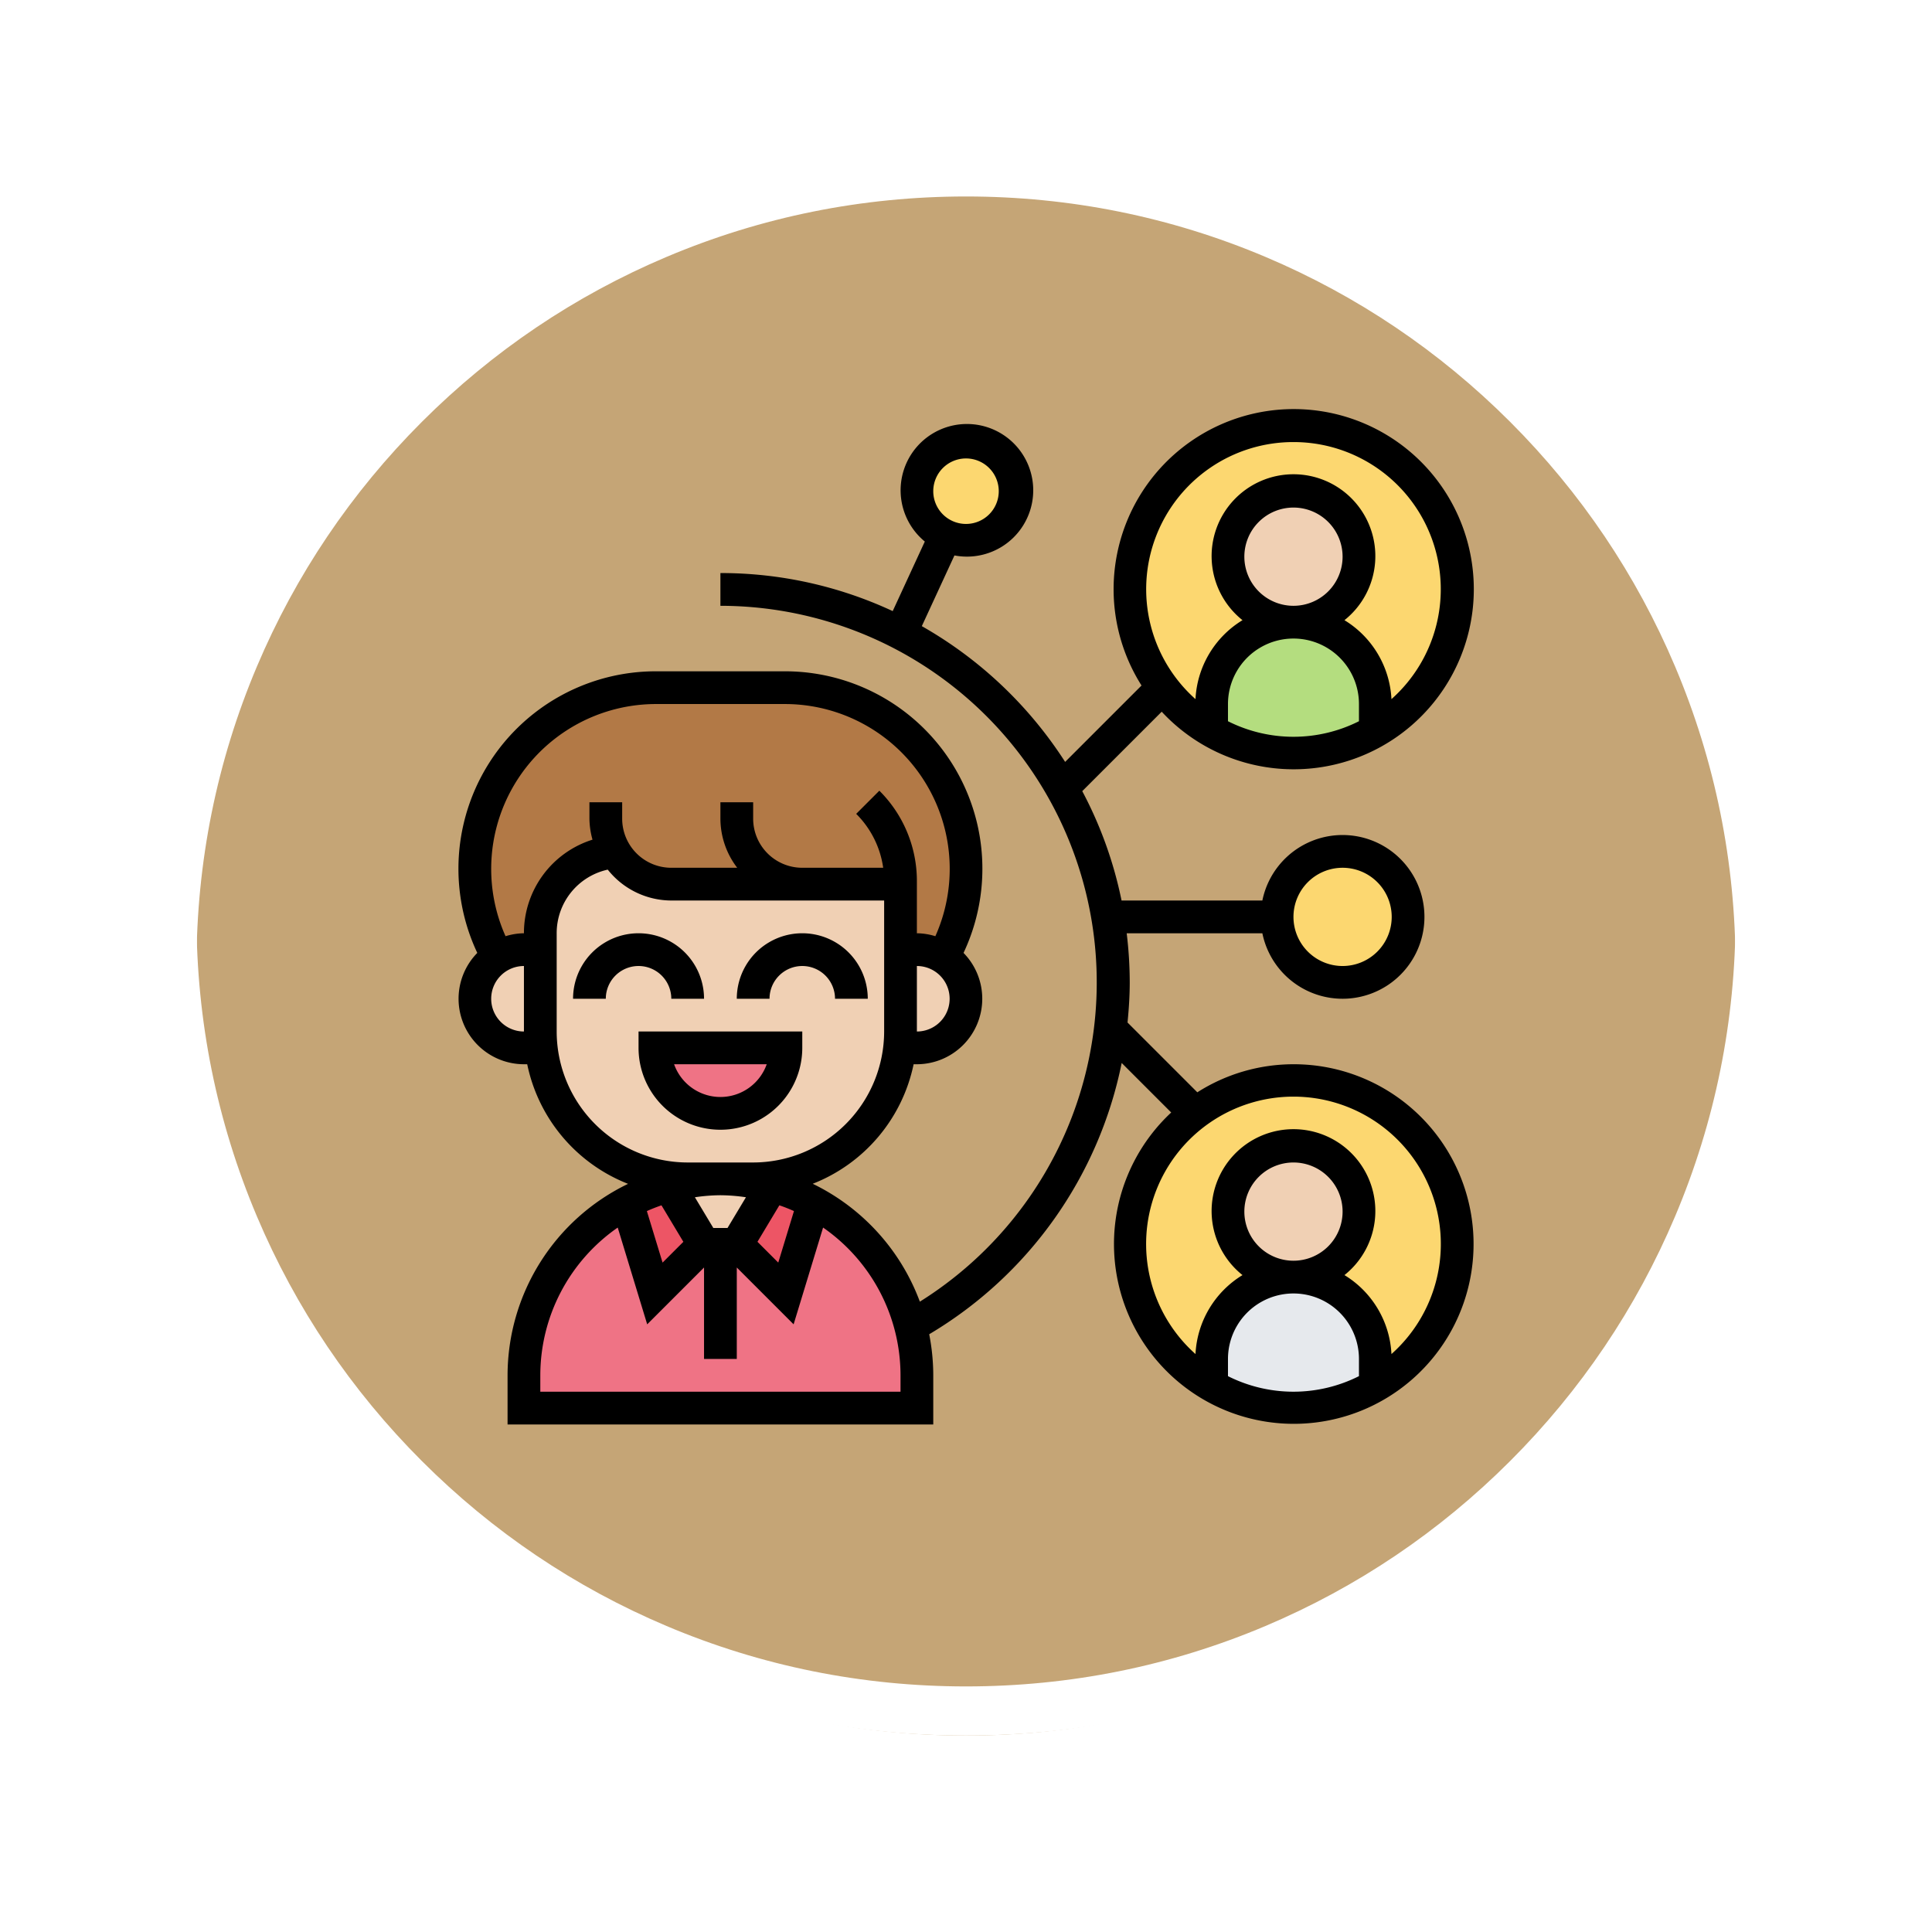 <svg xmlns="http://www.w3.org/2000/svg" xmlns:xlink="http://www.w3.org/1999/xlink" width="117.999" height="118" viewBox="0 0 117.999 118">
  <defs>
    <filter id="Trazado_874925" x="0" y="0" width="117.999" height="118" filterUnits="userSpaceOnUse">
      <feOffset dy="3" input="SourceAlpha"/>
      <feGaussianBlur stdDeviation="3" result="blur"/>
      <feFlood flood-opacity="0.161"/>
      <feComposite operator="in" in2="blur"/>
      <feComposite in="SourceGraphic"/>
    </filter>
  </defs>
  <g id="Grupo_1120254" data-name="Grupo 1120254" transform="translate(-743.051 -9293)">
    <g id="Grupo_1111553" data-name="Grupo 1111553" transform="translate(-56.449 6781.843)">
      <g id="Grupo_1111316" data-name="Grupo 1111316" transform="translate(808.5 2517.157)">
        <g id="Grupo_1109835" data-name="Grupo 1109835" transform="translate(0 0)">
          <g id="Grupo_1107913" data-name="Grupo 1107913" transform="translate(0 0)">
            <g transform="matrix(1, 0, 0, 1, -9, -6)" filter="url(#Trazado_874925)">
              <g id="Trazado_874925-2" data-name="Trazado 874925" transform="translate(9 6)" fill="#bb965f" opacity="0.859">
                <path d="M 50 98.5 C 43.452 98.5 37.1 97.218 31.122 94.689 C 25.347 92.246 20.16 88.749 15.705 84.295 C 11.251 79.84 7.753 74.653 5.311 68.878 C 2.782 62.9 1.5 56.548 1.5 50 C 1.5 43.452 2.782 37.1 5.311 31.122 C 7.753 25.347 11.251 20.16 15.705 15.705 C 20.16 11.251 25.347 7.753 31.122 5.311 C 37.1 2.782 43.452 1.5 50 1.5 C 56.548 1.5 62.899 2.782 68.878 5.311 C 74.653 7.753 79.84 11.251 84.294 15.705 C 88.749 20.16 92.246 25.347 94.689 31.122 C 97.217 37.1 98.499 43.452 98.499 50 C 98.499 56.548 97.217 62.9 94.689 68.878 C 92.246 74.653 88.749 79.84 84.294 84.295 C 79.84 88.749 74.653 92.246 68.878 94.689 C 62.899 97.218 56.548 98.5 50 98.5 Z" stroke="none"/>
                <path d="M 50 3 C 43.653 3 37.499 4.242 31.706 6.692 C 26.11 9.059 21.083 12.449 16.766 16.766 C 12.449 21.083 9.059 26.11 6.692 31.706 C 4.242 37.499 3 43.653 3 50 C 3 56.346 4.242 62.501 6.692 68.294 C 9.059 73.89 12.449 78.917 16.766 83.234 C 21.083 87.551 26.11 90.941 31.706 93.308 C 37.499 95.758 43.653 97 50 97 C 56.346 97 62.501 95.758 68.293 93.308 C 73.89 90.941 78.916 87.551 83.234 83.234 C 87.551 78.917 90.94 73.89 93.307 68.294 C 95.757 62.501 96.999 56.346 96.999 50 C 96.999 43.653 95.757 37.499 93.307 31.706 C 90.94 26.11 87.551 21.083 83.234 16.766 C 78.916 12.449 73.89 9.059 68.293 6.692 C 62.501 4.242 56.346 3 50 3 M 50 0 C 77.614 0 99.999 22.386 99.999 50 L 99.999 50 C 99.999 77.614 77.614 100 50 100 C 22.386 100 0 77.614 0 50 L 0 50 C 0 22.386 22.386 0 50 0 Z" stroke="none" fill="#fff"/>
              </g>
            </g>
            <g id="Trazado_874923" data-name="Trazado 874923" transform="translate(0 0)" fill="none">
              <path d="M50,0a50,50,0,0,1,50,50h0A50,50,0,0,1,0,50H0A50,50,0,0,1,50,0Z" stroke="none"/>
              <path d="M 50 3 C 43.653 3 37.499 4.242 31.706 6.692 C 26.11 9.059 21.083 12.449 16.766 16.766 C 12.449 21.083 9.059 26.11 6.692 31.706 C 4.242 37.499 3 43.653 3 50 C 3 56.346 4.242 62.501 6.692 68.294 C 9.059 73.89 12.449 78.917 16.766 83.234 C 21.083 87.551 26.11 90.941 31.706 93.308 C 37.499 95.758 43.653 97 50 97 C 56.346 97 62.501 95.758 68.293 93.308 C 73.89 90.941 78.916 87.551 83.234 83.234 C 87.551 78.917 90.94 73.89 93.307 68.294 C 95.757 62.501 96.999 56.346 96.999 50 C 96.999 43.653 95.757 37.499 93.307 31.706 C 90.94 26.11 87.551 21.083 83.234 16.766 C 78.916 12.449 73.89 9.059 68.293 6.692 C 62.501 4.242 56.346 3 50 3 M 50 0 C 77.614 0 99.999 22.386 99.999 50 L 99.999 50 C 99.999 77.614 77.614 100 50 100 C 22.386 100 0 77.614 0 50 L 0 50 C 0 22.386 22.386 0 50 0 Z" stroke="none" fill="#fff"/>
            </g>
          </g>
        </g>
      </g>
    </g>
    <g id="Grupo_1120253" data-name="Grupo 1120253" transform="translate(771.051 9318)">
      <g id="Grupo_1120251" data-name="Grupo 1120251">
        <g id="Grupo_1120234" data-name="Grupo 1120234">
          <circle id="Elipse_11904" data-name="Elipse 11904" cx="10" cy="10" r="10" transform="translate(41 1)" fill="#fcd770"/>
        </g>
        <g id="Grupo_1120235" data-name="Grupo 1120235">
          <circle id="Elipse_11905" data-name="Elipse 11905" cx="10" cy="10" r="10" transform="translate(41 41)" fill="#fcd770"/>
        </g>
        <g id="Grupo_1120236" data-name="Grupo 1120236">
          <circle id="Elipse_11906" data-name="Elipse 11906" cx="4" cy="4" r="4" transform="translate(50 27)" fill="#fcd770"/>
        </g>
        <g id="Grupo_1120237" data-name="Grupo 1120237">
          <path id="Trazado_918360" data-name="Trazado 918360" d="M31,2a3,3,0,0,1,0,6,2.944,2.944,0,0,1-1.26-.28A3,3,0,0,1,31,2Z" fill="#fcd770"/>
        </g>
        <g id="Grupo_1120238" data-name="Grupo 1120238">
          <path id="Trazado_918361" data-name="Trazado 918361" d="M56,18v1.65a9.934,9.934,0,0,1-10,0V18a5,5,0,0,1,10,0Z" fill="#b4dd7f"/>
        </g>
        <g id="Grupo_1120239" data-name="Grupo 1120239">
          <path id="Trazado_918362" data-name="Trazado 918362" d="M56,58v1.65a9.934,9.934,0,0,1-10,0V58a5,5,0,0,1,10,0Z" fill="#e6e9ed"/>
        </g>
        <g id="Grupo_1120240" data-name="Grupo 1120240">
          <circle id="Elipse_11907" data-name="Elipse 11907" cx="4" cy="4" r="4" transform="translate(47 45)" fill="#f0d0b4"/>
        </g>
        <g id="Grupo_1120241" data-name="Grupo 1120241">
          <circle id="Elipse_11908" data-name="Elipse 11908" cx="4" cy="4" r="4" transform="translate(47 5)" fill="#f0d0b4"/>
        </g>
        <g id="Grupo_1120242" data-name="Grupo 1120242">
          <path id="Trazado_918363" data-name="Trazado 918363" d="M31,28.1a11.119,11.119,0,0,1-1.38,5.37A3.071,3.071,0,0,0,28,33H27V29H13a3.98,3.98,0,0,1-3.46-2l-.05.03A4.993,4.993,0,0,0,5,32v1H4a3.071,3.071,0,0,0-1.62.47A11.1,11.1,0,0,1,12.1,17h7.8A11.1,11.1,0,0,1,31,28.1Z" fill="#b27946"/>
        </g>
        <g id="Grupo_1120243" data-name="Grupo 1120243">
          <path id="Trazado_918364" data-name="Trazado 918364" d="M19.14,47.42v.01L17,51H15l-2.14-3.57v-.01a11.948,11.948,0,0,1,6.28,0Z" fill="#f0d0b4"/>
        </g>
        <g id="Grupo_1120244" data-name="Grupo 1120244">
          <path id="Trazado_918365" data-name="Trazado 918365" d="M30.12,38.12A2.993,2.993,0,0,1,28,39H27l-.06-.01A8.1,8.1,0,0,0,27,38V33h1a3.071,3.071,0,0,1,1.62.47,3,3,0,0,1,.5,4.65Z" fill="#f0d0b4"/>
        </g>
        <g id="Grupo_1120245" data-name="Grupo 1120245">
          <path id="Trazado_918366" data-name="Trazado 918366" d="M27,33v5a8.1,8.1,0,0,1-.06.99A8.994,8.994,0,0,1,18,47H14a8.994,8.994,0,0,1-8.94-8.01A8.1,8.1,0,0,1,5,38V32a4.993,4.993,0,0,1,4.49-4.97L9.54,27A3.98,3.98,0,0,0,13,29H27Z" fill="#f0d0b4"/>
        </g>
        <g id="Grupo_1120246" data-name="Grupo 1120246">
          <path id="Trazado_918367" data-name="Trazado 918367" d="M5,38a8.1,8.1,0,0,0,.06.99L5,39H4a3,3,0,0,1-1.62-5.53A3.071,3.071,0,0,1,4,33H5Z" fill="#f0d0b4"/>
        </g>
        <g id="Grupo_1120247" data-name="Grupo 1120247">
          <path id="Trazado_918368" data-name="Trazado 918368" d="M17,51l3,3,1.7-5.56a11.828,11.828,0,0,1,2.79,2.07A12.019,12.019,0,0,1,28,59v2H4V59a11.98,11.98,0,0,1,6.3-10.56L12,54l3-3h2Z" fill="#ef7385"/>
        </g>
        <g id="Grupo_1120248" data-name="Grupo 1120248">
          <path id="Trazado_918369" data-name="Trazado 918369" d="M21.7,48.44,20,54l-3-3,2.14-3.57v-.01a11.4,11.4,0,0,1,2.56,1.02Z" fill="#ed5565"/>
        </g>
        <g id="Grupo_1120249" data-name="Grupo 1120249">
          <path id="Trazado_918370" data-name="Trazado 918370" d="M12.86,47.42v.01L15,51l-3,3-1.7-5.56a11.594,11.594,0,0,1,2.56-1.02Z" fill="#ed5565"/>
        </g>
        <g id="Grupo_1120250" data-name="Grupo 1120250">
          <path id="Trazado_918371" data-name="Trazado 918371" d="M12,39h8a4,4,0,0,1-8,0Z" fill="#ef7385"/>
        </g>
      </g>
      <g id="Grupo_1120252" data-name="Grupo 1120252">
        <path id="Trazado_918372" data-name="Trazado 918372" d="M51,40a10.93,10.93,0,0,0-5.872,1.714l-4.263-4.263c.08-.81.135-1.626.135-2.451a25.169,25.169,0,0,0-.186-3H49.1a5,5,0,1,0,0-2H40.5a24.771,24.771,0,0,0-2.4-6.68l4.852-4.852a11,11,0,1,0-1.232-1.6l-4.666,4.666a25.2,25.2,0,0,0-8.753-8.292l1.993-4.318a4.05,4.05,0,1,0-1.81-.849l-1.961,4.249A24.843,24.843,0,0,0,16,10v2A23,23,0,0,1,28.181,54.5a13.051,13.051,0,0,0-6.543-7.2A10.029,10.029,0,0,0,27.8,40H28a4,4,0,0,0,2.849-6.8A12.058,12.058,0,0,0,19.9,16H12.1A12.058,12.058,0,0,0,1.151,33.2,4,4,0,0,0,4,40h.2a10.03,10.03,0,0,0,6.16,7.305A13,13,0,0,0,3,59v3H29V59a13.04,13.04,0,0,0-.248-2.509A25.032,25.032,0,0,0,40.508,39.922l3.025,3.025A10.981,10.981,0,1,0,51,40Zm3-12a3,3,0,1,1-3,3A3,3,0,0,1,54,28Zm-7-8.95V18a4,4,0,0,1,8,0v1.05a8.9,8.9,0,0,1-8,0ZM48,9a3,3,0,1,1,3,3A3,3,0,0,1,48,9Zm3-7a8.987,8.987,0,0,1,5.985,15.7,6,6,0,0,0-2.871-4.822,5,5,0,1,0-6.227,0A5.993,5.993,0,0,0,45.016,17.7,8.987,8.987,0,0,1,51,2ZM31,3a2,2,0,1,1-2,2A2,2,0,0,1,31,3ZM12.4,48.616l1.337,2.229-1.27,1.27-.959-3.147C11.8,48.837,12.1,48.721,12.4,48.616ZM16,48a10.966,10.966,0,0,1,1.559.124L16.434,50h-.867l-1.126-1.876A10.966,10.966,0,0,1,16,48Zm3.6.616c.3.1.6.221.892.351l-.959,3.147-1.27-1.27ZM28,38V34a2,2,0,0,1,0,4ZM2,36a2,2,0,0,1,2-2v4A2,2,0,0,1,2,36Zm2-4a3.944,3.944,0,0,0-1.123.18A10.07,10.07,0,0,1,12.1,18H19.9a10.07,10.07,0,0,1,9.228,14.18A3.944,3.944,0,0,0,28,32V28.829a7.777,7.777,0,0,0-2.293-5.536l-1.414,1.414A5.785,5.785,0,0,1,25.942,28H21a3,3,0,0,1-3-3V24H16v1a4.948,4.948,0,0,0,1.026,3H13a3,3,0,0,1-3-3V24H8v1a4.949,4.949,0,0,0,.188,1.284A5.975,5.975,0,0,0,4,32ZM14,46a8.009,8.009,0,0,1-8-8V32a3.971,3.971,0,0,1,3.119-3.886A4.974,4.974,0,0,0,13,30H26v8a8.009,8.009,0,0,1-8,8ZM27,60H5V59a10.992,10.992,0,0,1,4.728-9.025l1.8,5.91L15,52.414V58h2V52.414l3.471,3.471,1.8-5.91A10.992,10.992,0,0,1,27,59Zm20-.95V58a4,4,0,0,1,8,0v1.05a8.9,8.9,0,0,1-8,0ZM48,49a3,3,0,1,1,3,3A3,3,0,0,1,48,49Zm8.985,8.7a6,6,0,0,0-2.871-4.822,5,5,0,1,0-6.227,0A5.993,5.993,0,0,0,45.016,57.7a9,9,0,1,1,11.969,0Z"/>
        <path id="Trazado_918373" data-name="Trazado 918373" d="M21,39V38H11v1a5,5,0,0,0,10,0Zm-5,3a3.006,3.006,0,0,1-2.829-2h5.657A3,3,0,0,1,16,42Z"/>
        <path id="Trazado_918374" data-name="Trazado 918374" d="M13,36h2a4,4,0,0,0-8,0H9a2,2,0,0,1,4,0Z"/>
        <path id="Trazado_918375" data-name="Trazado 918375" d="M21,34a2,2,0,0,1,2,2h2a4,4,0,0,0-8,0h2A2,2,0,0,1,21,34Z"/>
      </g>
    </g>
  </g>
</svg>
